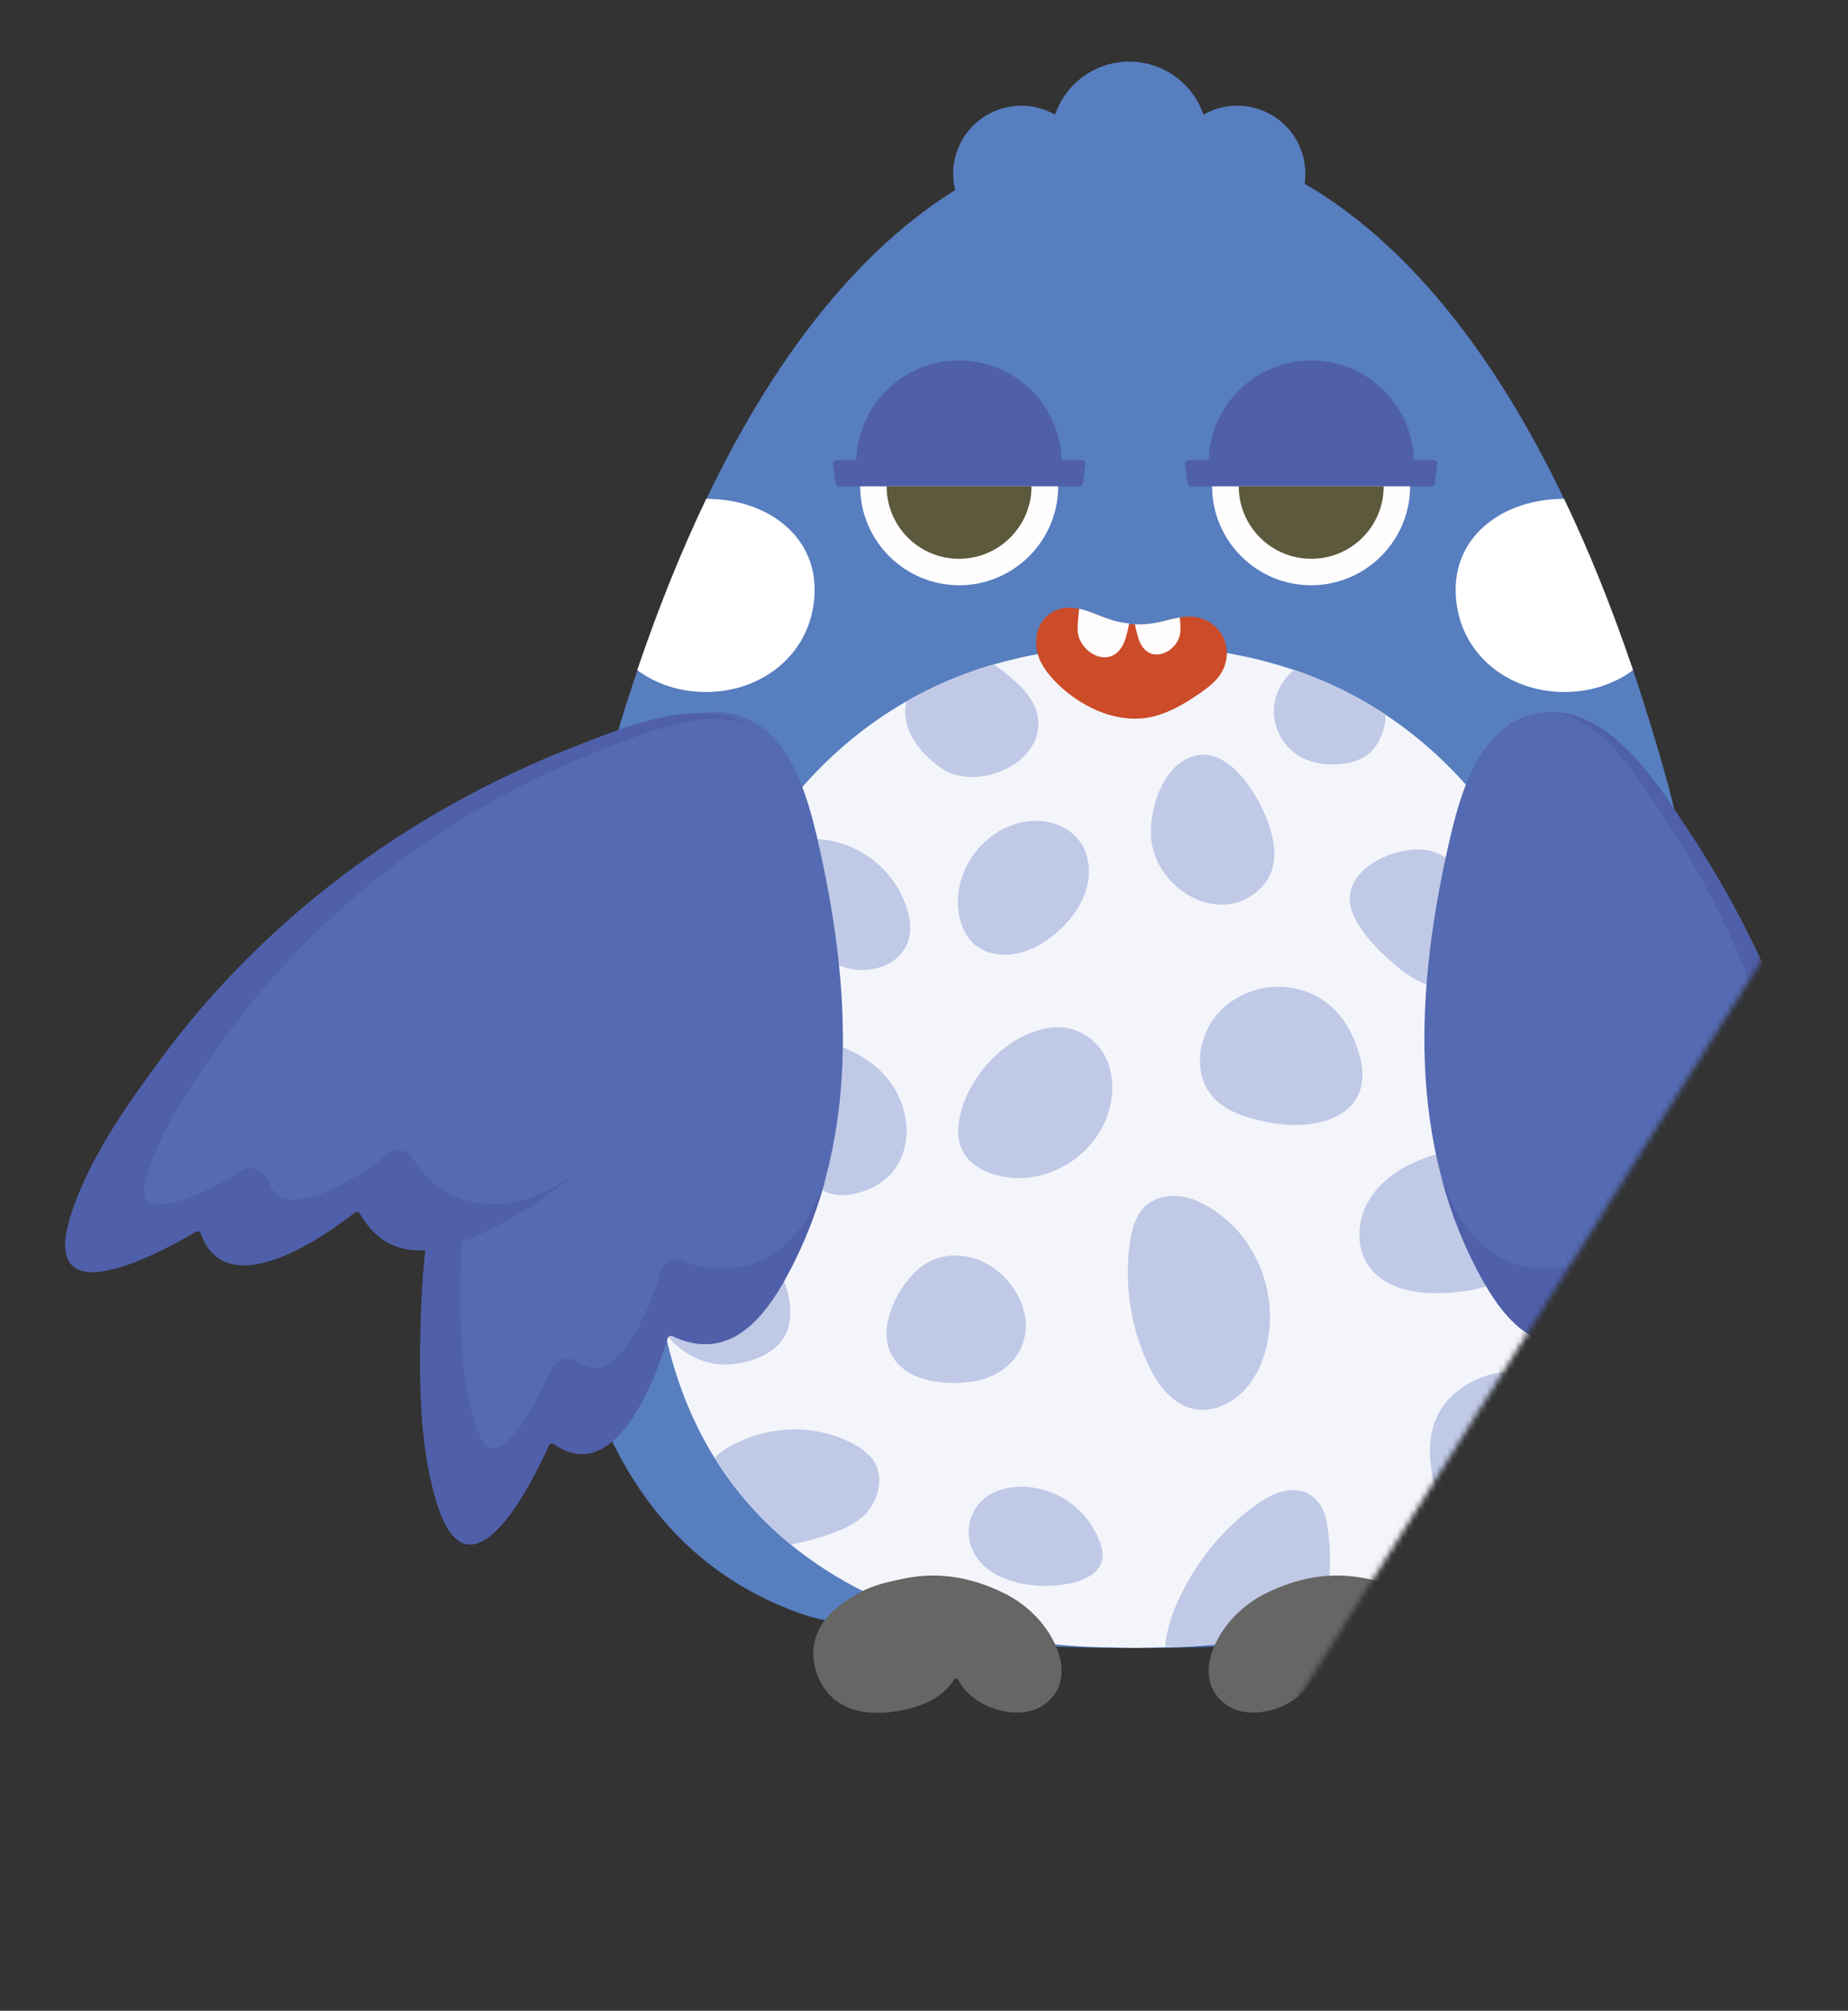 <svg width="330" height="359" viewBox="0 0 330 359" fill="none" xmlns="http://www.w3.org/2000/svg">
<rect x="0" y="0" width="330" height="359" fill="#333333" stroke="none"/>
<mask id="mask0_1092_17416" style="mask-type:alpha" maskUnits="userSpaceOnUse" x="0" y="0" width="330" height="359">
<path d="M330 0H0V358.059H197.331L330 146.993V0Z" fill="#D9D9D9"/>
</mask>
<g mask="url(#mask0_1092_17416)">
<path d="M297.824 139.929C269.71 38.246 224.451 25.898 208.503 24.796C202.862 23.883 196.936 24.796 196.936 24.796C180.989 25.867 135.729 38.246 107.616 139.929C107.616 139.929 72.726 265.015 144.397 288.577C144.397 288.577 165.167 294.247 202.736 294.247C240.305 294.247 261.075 288.577 261.075 288.577C332.745 265.015 297.824 139.929 297.824 139.929Z" fill="#577EBF"/>
<path d="M288.716 217.041C288.716 217.041 288.401 115.233 202.705 115.233C117.009 115.233 116.693 217.041 116.693 217.041C116.693 288.735 180.958 294.027 198.387 294.121L202.705 294.216L206.991 294.121C224.42 294.027 288.716 288.798 288.716 217.041Z" fill="#F3F5FB"/>
<path d="M282.348 251.438C281.056 249.328 279.134 247.532 276.549 246.272C271.979 244.036 266.369 244.571 262.051 247.123C251.587 253.328 255.369 265.771 259.971 274.622C260.538 275.693 261.169 276.701 261.862 277.552C270.12 271.378 277.463 262.936 282.348 251.438Z" fill="#C0C9E6"/>
<path d="M138.598 157.128C139.039 159.9 140.584 162.861 141.907 164.814C143.704 167.428 145.752 169.98 148.463 171.649C154.609 175.398 163.938 172.09 162.362 163.869C161.448 159.112 158.328 154.86 154.168 152.34C150.827 150.324 145.658 148.906 141.876 150.513C138.85 151.804 138.188 154.387 138.598 157.128Z" fill="#C0C9E6"/>
<path d="M183.1 146.701C187.481 146.008 192.272 147.804 193.879 152.214C194.888 155.017 194.478 158.199 193.154 160.876C191.673 163.9 189.12 166.483 186.315 168.279C180.705 171.87 173.078 171.397 171.376 163.9C169.611 156.088 175.347 147.961 183.1 146.701Z" fill="#C0C9E6"/>
<path d="M213.453 134.92C207.37 136.401 204.754 145.473 205.731 150.859C207.275 159.175 217.991 165.349 224.957 158.734C229.337 154.608 227.383 148.119 224.957 143.488C222.908 139.582 218.685 133.66 213.453 134.92Z" fill="#C0C9E6"/>
<path d="M241.692 157.694C241.125 158.828 240.873 160.12 241.125 161.537C241.882 165.79 246.861 170.515 250.139 173.098C254.142 176.279 259.185 177.98 263.849 175.051C266.497 173.381 268.293 170.263 268.01 167.144C267.631 162.829 263.66 157.852 260.634 154.954C258.932 153.347 256.821 152.056 254.52 151.741C250.36 151.174 243.773 153.505 241.692 157.694Z" fill="#C0C9E6"/>
<path d="M233.844 177.287C228.676 175.114 222.498 176.153 218.306 180.091C214.24 183.871 212.633 191.116 216.415 195.652C218.023 197.573 220.386 198.739 222.782 199.463C227.604 200.975 234.002 201.668 238.635 199.306C240.022 198.613 241.283 197.605 242.102 196.313C243.457 194.171 243.552 191.399 242.921 188.942C241.818 184.753 239.801 180.878 236.082 178.453C235.389 178.012 234.632 177.602 233.844 177.287Z" fill="#C0C9E6"/>
<path d="M185.905 183.808C189.562 182.832 193.249 183.524 196.18 186.863C198.008 188.974 198.702 191.872 198.607 194.644C198.26 204.661 188.08 212.221 178.341 209.921C175.599 209.26 172.857 207.716 171.723 205.133C170.809 203.086 171.029 200.692 171.597 198.55C173.393 191.903 179.129 185.604 185.905 183.808Z" fill="#C0C9E6"/>
<path d="M136.548 188.848C136.99 188.281 137.525 187.808 138.124 187.399C143.671 183.65 151.929 186.611 156.53 190.549C164.473 197.353 164.032 210.961 152.244 213.197C150.7 213.481 149.061 213.481 147.611 212.882C145.342 211.937 143.892 209.764 142.883 207.527C141.906 205.291 141.244 202.897 139.952 200.85C138.219 198.078 135.225 195.715 135.225 192.439C135.225 191.116 135.76 189.888 136.548 188.848Z" fill="#C0C9E6"/>
<path d="M170.934 224.16C171.596 224.191 172.258 224.254 172.951 224.411C180.421 225.955 186.315 235.468 181.335 242.335C179.507 244.855 176.418 246.304 173.298 246.714C168.381 247.375 161.29 246.588 158.989 241.422C156.909 236.759 159.998 230.491 163.37 227.152C165.45 225.073 168.129 224.065 170.934 224.16Z" fill="#C0C9E6"/>
<path d="M218.337 250.935C218.463 250.872 218.589 250.84 218.715 250.777C221.835 249.297 224.105 246.336 225.334 243.091C229.463 232.318 224.514 219.12 213.704 214.395C210.332 212.914 205.762 213.166 203.555 216.474C202.452 218.143 202.011 220.159 201.727 222.144C200.687 229.924 202.106 238.02 205.698 244.981C208.283 249.864 212.758 253.329 218.337 250.935Z" fill="#C0C9E6"/>
<path d="M263.156 204.692C259.909 204.881 256.569 205.921 253.606 207.086C249.824 208.567 246.294 211.024 244.308 214.552C242.291 218.08 242.102 222.773 244.434 226.081C247.366 230.207 253.102 231.121 258.145 230.837C263.629 230.554 269.396 229.136 273.273 225.23C278.473 219.97 277.717 211.717 272.012 207.212C269.365 205.133 266.308 204.503 263.156 204.692Z" fill="#C0C9E6"/>
<path d="M196.716 276.292C196.937 277.111 197 277.962 196.748 278.781C196.181 280.765 194.1 281.868 192.115 282.435C186.253 284.073 176.545 283.065 173.677 276.765C172.637 274.497 172.763 271.756 174.024 269.614C176.23 265.771 181.115 264.921 185.149 265.708C190.318 266.716 194.447 270.244 196.338 275.158C196.496 275.505 196.622 275.883 196.716 276.292Z" fill="#C0C9E6"/>
<path d="M232.015 135.014C235.356 136.999 241.438 137.125 244.496 134.51C246.324 132.967 247.364 130.195 247.458 127.58C242.605 124.367 237.184 121.658 231.132 119.579C228.926 121.312 227.539 124.021 227.476 126.824C227.413 130.1 229.21 133.345 232.015 135.014Z" fill="#C0C9E6"/>
<path d="M168.193 137.22C173.772 141 184.267 137.282 185.339 130.352C185.906 126.573 183.637 123.706 180.958 121.375C180.769 121.186 180.548 121.029 180.359 120.84C179.445 120.052 178.436 119.296 177.396 118.603C171.692 120.273 166.554 122.509 161.858 125.186C160.724 129.974 164.159 134.479 168.193 137.22Z" fill="#C0C9E6"/>
<path d="M154.86 259.502C154.041 258.746 153.095 258.148 152.118 257.644C144.995 253.927 135.855 254.557 129.173 258.967C128.606 259.345 128.102 259.754 127.629 260.258C131.506 266.495 136.17 271.598 141.276 275.756C143.829 275.252 146.382 274.559 148.84 273.646C150.952 272.858 153.095 271.882 154.639 270.212C156.94 267.755 157.98 263.44 155.837 260.573C155.522 260.164 155.207 259.817 154.86 259.502Z" fill="#C0C9E6"/>
<path d="M235.735 290.026C237.626 284.325 237.91 278.15 236.996 272.134C236.365 268.102 233.655 265.299 229.337 266.212C227.257 266.653 225.429 267.818 223.727 269.078C218.81 272.764 214.744 277.521 211.813 282.907C211.057 284.325 210.363 285.742 209.764 287.222C208.913 289.333 208.252 291.695 208.062 294.026C214.019 293.963 224.389 293.239 235.735 290.026Z" fill="#C0C9E6"/>
<path d="M132.326 215.749C130.34 213.323 126.306 208.85 122.398 208.22C120.034 207.842 118.3 209.102 117.008 211.024C116.725 214.772 116.725 216.977 116.725 216.977C116.725 224.821 117.481 231.877 118.899 238.208C122.335 242.429 127.409 244.823 133.744 242.996C148.179 238.838 137.999 222.773 132.326 215.749Z" fill="#C0C9E6"/>
<path d="M189.877 82.157C189.719 82.157 189.562 82.031 189.562 81.843C189.12 72.109 181.084 64.36 171.25 64.36C161.417 64.36 153.38 72.109 152.938 81.843C152.938 82 152.781 82.157 152.623 82.157H149.377C148.999 82.157 148.715 82.504 148.747 82.882L149.219 86.316C149.251 86.63 149.534 86.851 149.85 86.851H153.411H189.152H192.713C193.029 86.851 193.281 86.63 193.344 86.316L193.817 82.882C193.88 82.504 193.564 82.157 193.186 82.157H189.877Z" fill="#4F5FAA"/>
<path d="M184.203 86.82H158.327H153.6C153.6 96.553 161.542 104.491 171.281 104.491C181.02 104.491 188.962 96.553 188.962 86.82H184.203Z" fill="#FFFDFE"/>
<path d="M171.248 99.766C178.403 99.766 184.202 93.97 184.202 86.82H158.326C158.326 93.97 164.094 99.766 171.248 99.766Z" fill="#5D593C"/>
<path d="M215.531 82.157C215.689 82.157 215.847 82.031 215.847 81.843C216.288 72.109 224.325 64.36 234.158 64.36C243.992 64.36 252.029 72.109 252.47 81.843C252.47 82 252.628 82.157 252.785 82.157H256.031C256.41 82.157 256.693 82.504 256.662 82.882L256.189 86.316C256.158 86.63 255.874 86.851 255.559 86.851H251.997H216.288H212.726C212.411 86.851 212.159 86.63 212.096 86.316L211.623 82.882C211.56 82.504 211.875 82.157 212.254 82.157H215.531Z" fill="#4F5FAA"/>
<path d="M221.204 86.82H247.08H251.808C251.808 96.553 243.866 104.491 234.127 104.491C224.388 104.491 216.445 96.553 216.445 86.82H221.204Z" fill="#FFFDFE"/>
<path d="M234.159 99.766C227.004 99.766 221.205 93.97 221.205 86.82H247.081C247.112 93.97 241.313 99.766 234.159 99.766Z" fill="#5D593C"/>
<path d="M145.468 105.279C145.468 95.388 136.801 89.088 126.116 89.056C121.861 97.971 117.701 108.114 113.793 119.643C117.134 122.131 121.389 123.549 126.053 123.549C136.769 123.549 145.468 115.989 145.468 105.279Z" fill="white"/>
<path d="M259.939 105.279C259.939 115.989 268.638 123.549 279.354 123.549C283.987 123.549 288.274 122.131 291.615 119.643C287.706 108.114 283.578 97.971 279.291 89.056C268.607 89.088 259.939 95.388 259.939 105.279Z" fill="white"/>
<path d="M286.194 130.226C283.169 128.179 279.828 126.95 276.14 127.171C265.109 127.801 261.169 140.149 259.058 149.126C252.786 175.87 251.021 204.22 265.014 228.947C269.364 236.602 275.573 242.902 284.807 238.523C285.154 238.366 285.564 238.555 285.69 238.901C286.982 243.28 294.294 265.991 305.956 257.801C306.271 257.581 306.744 257.675 306.901 258.053C308.95 262.684 320.611 287.6 326.726 268.795C330.004 258.715 330.004 246.65 329.751 236.224C329.058 205.07 318.941 174.767 301.858 148.811C298.013 143.047 292.844 134.699 286.194 130.226Z" fill="#546AB2"/>
<path d="M280.394 225.955C281.119 225.766 281.844 225.514 282.6 225.136C283.01 224.947 283.483 224.821 283.924 224.821C285.279 224.821 286.509 225.734 286.887 227.057C287.391 228.79 288.809 233.295 291.079 237.358C292.497 239.941 295.397 244.288 298.58 244.288C299.557 244.288 300.628 243.878 301.732 243.122C302.267 242.744 302.866 242.556 303.528 242.556C304.757 242.556 305.86 243.28 306.365 244.414C307.027 245.926 308.855 249.863 311.124 253.391C314.78 259.061 316.828 258.557 317.049 258.557C317.774 258.557 318.877 257.801 319.917 254.557C322.785 245.705 322.817 234.838 322.596 225.325C321.997 197.668 313.235 170.231 297.256 146.008C297.004 145.63 296.72 145.22 296.468 144.811C293.222 139.865 288.778 133.093 283.546 129.565C281.214 127.99 278.944 127.202 276.644 127.171C280.111 127.076 283.294 128.305 286.193 130.226C292.844 134.668 298.013 143.016 301.826 148.843C318.94 174.799 329.057 205.102 329.719 236.256C329.94 246.682 329.94 258.746 326.693 268.826C320.579 287.632 308.949 262.747 306.869 258.085C306.711 257.707 306.239 257.613 305.923 257.833C294.262 266.055 286.95 243.343 285.658 238.933C285.563 238.555 285.122 238.366 284.775 238.555C275.541 242.933 269.332 236.633 264.982 228.979C261.578 222.962 259.12 216.725 257.418 210.362C264.509 231.184 280.394 225.955 280.394 225.955Z" fill="#4F5FAA"/>
<path d="M171.154 299.949C173.392 304.548 180.672 307.099 185.274 305.02C186.913 304.264 188.3 302.909 188.993 301.271C189.844 299.255 189.686 296.956 188.961 294.909C187.322 290.31 183.572 286.529 179.254 284.419C173.644 281.678 167.719 280.513 161.415 281.836C158.579 282.434 155.9 282.97 153.378 284.419C149.911 286.435 146.381 288.955 145.467 293.113C144.774 296.295 145.688 299.696 147.768 302.185C150.573 305.524 155.017 306.154 159.114 305.65C162.613 305.24 166.363 304.17 168.948 301.65C169.484 301.114 169.956 300.547 170.335 299.917C170.524 299.602 170.996 299.634 171.154 299.949Z" fill="#666664"/>
<path d="M234.252 299.949C232.014 304.548 224.734 307.099 220.132 305.02C218.493 304.264 217.107 302.909 216.413 301.271C215.562 299.255 215.72 296.956 216.445 294.909C218.084 290.31 221.834 286.529 226.152 284.419C231.762 281.678 237.688 280.513 243.991 281.836C246.828 282.434 249.507 282.97 252.028 284.419C255.495 286.435 259.025 288.955 259.939 293.113C260.632 296.295 259.718 299.696 257.638 302.185C254.833 305.524 250.389 306.154 246.292 305.65C242.793 305.24 239.043 304.17 236.458 301.65C235.923 301.114 235.45 300.547 235.072 299.917C234.883 299.602 234.41 299.634 234.252 299.949Z" fill="#666664"/>
<path d="M118.678 130.226C121.704 128.179 125.045 126.95 128.732 127.171C139.763 127.801 143.703 140.149 145.815 149.126C152.087 175.87 153.852 204.22 139.858 228.947C135.509 236.602 129.3 242.902 120.065 238.523C119.718 238.366 119.309 238.555 119.183 238.901C117.89 243.28 110.578 265.991 98.917 257.801C98.602 257.581 98.129 257.675 97.971 258.053C95.923 262.684 84.261 287.6 78.147 268.795C74.869 258.715 74.869 246.65 75.121 236.224C75.814 205.07 85.931 174.767 103.014 148.811C106.891 143.047 112.06 134.699 118.678 130.226Z" fill="#546AB2"/>
<path d="M124.477 225.955C123.752 225.766 123.027 225.514 122.271 225.136C121.861 224.947 121.388 224.821 120.947 224.821C119.592 224.821 118.363 225.734 117.984 227.057C117.48 228.79 116.062 233.294 113.793 237.358C112.374 239.941 109.475 244.288 106.291 244.288C105.314 244.288 104.243 243.878 103.14 243.122C102.604 242.744 102.005 242.555 101.343 242.555C100.114 242.555 99.011 243.28 98.507 244.414C97.845 245.926 96.017 249.863 93.747 253.391C90.091 259.061 88.043 258.557 87.822 258.557C87.097 258.557 85.994 257.801 84.954 254.557C82.086 245.705 82.055 234.838 82.275 225.325C82.874 197.668 91.636 170.231 107.615 146.008C107.867 145.63 108.151 145.22 108.403 144.811C111.649 139.865 116.093 133.093 121.325 129.565C123.658 127.99 125.927 127.202 128.228 127.171C124.761 127.076 121.577 128.305 118.678 130.226C112.028 134.668 106.859 143.015 103.045 148.843C85.931 174.799 75.814 205.102 75.152 236.255C74.931 246.682 74.931 258.746 78.178 268.826C84.292 287.632 95.922 262.747 98.002 258.085C98.16 257.707 98.633 257.612 98.948 257.833C110.609 266.054 117.921 243.343 119.214 238.933C119.308 238.555 119.749 238.366 120.096 238.555C129.331 242.933 135.54 236.633 139.889 228.979C143.293 222.962 145.751 216.725 147.453 210.362C140.393 231.184 124.477 225.955 124.477 225.955Z" fill="#4F5FAA"/>
<path d="M125.59 127.336C129.244 127.405 132.682 128.325 135.569 130.63C144.221 137.498 140.321 149.858 136.87 158.412C126.576 183.88 111.672 208.066 85.978 220.215C78.01 223.966 69.303 225.538 64.281 216.641C64.088 216.313 63.644 216.231 63.341 216.442C59.761 219.276 40.69 233.626 35.881 220.216C35.751 219.854 35.31 219.659 34.963 219.877C30.619 222.482 6.722 236.129 12.568 217.238C15.701 207.112 22.658 197.252 28.875 188.877C47.405 163.815 73.146 144.877 102.073 133.503C108.565 131.025 117.602 127.18 125.59 127.336Z" fill="#546AB2"/>
<path d="M75.133 208.911C74.65 208.339 74.203 207.716 73.802 206.971C73.576 206.581 73.263 206.205 72.902 205.951C71.795 205.171 70.264 205.21 69.192 206.073C67.781 207.199 64.024 210.063 59.827 212.078C57.178 213.372 52.302 215.255 49.701 213.422C48.902 212.859 48.263 211.907 47.797 210.654C47.578 210.037 47.197 209.538 46.656 209.156C45.652 208.449 44.333 208.405 43.267 209.042C41.854 209.896 38.09 212.062 34.201 213.638C27.944 216.167 26.56 214.575 26.38 214.448C25.788 214.031 25.322 212.778 26.343 209.527C29.104 200.641 35.344 191.741 41.01 184.093C57.447 161.834 80.428 144.456 107.454 133.86C107.878 133.696 108.346 133.525 108.788 133.336C114.293 131.163 121.83 128.187 128.139 128.317C130.953 128.373 133.262 129.036 135.16 130.335C132.382 128.261 129.072 127.432 125.594 127.333C117.599 127.133 108.562 130.979 102.085 133.546C73.133 144.904 47.392 163.844 28.887 188.925C22.694 197.319 15.737 207.18 12.578 217.287C6.73 236.178 30.583 222.537 34.971 219.925C35.318 219.707 35.759 219.902 35.889 220.263C40.678 233.698 59.749 219.347 63.348 216.487C63.644 216.232 64.113 216.332 64.287 216.686C69.309 225.583 78.015 224.009 85.983 220.258C92.234 217.301 97.84 213.619 102.9 209.399C85.124 222.35 75.133 208.911 75.133 208.911Z" fill="#4F5FAA"/>
<path d="M220.945 18.868C218.824 18.863 216.739 19.416 214.9 20.471C213.956 17.709 212.172 15.31 209.797 13.612C207.421 11.914 204.574 11 201.653 11C198.732 11 195.885 11.914 193.509 13.612C191.134 15.31 189.349 17.709 188.406 20.471C186.283 19.26 183.844 18.715 181.407 18.909C178.97 19.103 176.648 20.027 174.743 21.559C172.839 23.091 171.441 25.162 170.731 27.5C170.021 29.838 170.033 32.336 170.764 34.667C171.496 36.999 172.913 39.056 174.831 40.571C176.75 42.086 179.08 42.987 181.519 43.159C183.958 43.33 186.392 42.764 188.503 41.532C190.615 40.301 192.307 38.462 193.357 36.256C195.761 38.026 198.668 38.981 201.653 38.981C204.638 38.981 207.545 38.026 209.948 36.256C210.884 38.221 212.33 39.899 214.135 41.115C215.94 42.331 218.039 43.041 220.212 43.171C222.385 43.3 224.554 42.845 226.491 41.852C228.428 40.858 230.063 39.364 231.225 37.524C232.388 35.684 233.035 33.567 233.1 31.392C233.165 29.217 232.645 27.064 231.593 25.159C230.542 23.253 228.999 21.664 227.124 20.558C225.25 19.451 223.112 18.868 220.935 18.868H220.945Z" fill="#577EBF"/>
<path d="M193.581 108.932C191.5 108.334 189.42 108.176 187.466 109.594C184.85 111.452 184.472 115.012 185.67 117.784C186.237 119.075 187.088 120.209 188.033 121.249C192.32 125.911 199.191 129.407 205.652 127.99C206.282 127.864 206.912 127.675 207.511 127.454C209.907 126.604 212.113 125.249 214.225 123.8C215.737 122.729 217.282 121.595 218.196 119.957C219.047 118.445 219.33 116.587 218.858 114.917C218.416 113.248 217.25 111.736 215.706 110.917C212.901 109.405 210.253 110.287 207.417 111.011C204.423 111.767 201.239 111.641 198.308 110.665C196.795 110.129 195.188 109.373 193.581 108.932Z" fill="#CC4B28"/>
<path d="M207.795 116.618C208.898 116.209 209.875 115.327 210.38 114.256C210.947 113.09 210.821 111.988 210.726 110.728C210.726 110.696 210.695 110.507 210.695 110.224C209.623 110.413 208.552 110.696 207.417 110.98C205.873 111.358 204.265 111.515 202.689 111.452C202.752 112.24 203.225 113.72 203.288 113.972C203.635 115.138 204.391 116.303 205.589 116.713C206.314 116.933 207.102 116.87 207.795 116.618Z" fill="#FFFCFD"/>
<path d="M198.308 110.633C196.764 110.129 195.156 109.373 193.549 108.901C193.265 108.806 192.981 108.743 192.698 108.68C192.603 109.436 192.54 110.318 192.54 110.413C192.414 111.83 192.257 113.09 192.918 114.413C193.517 115.61 194.589 116.618 195.85 117.091C196.638 117.374 197.52 117.469 198.339 117.185C199.726 116.713 200.546 115.39 200.955 114.067C201.05 113.783 201.523 112.208 201.617 111.295C200.514 111.232 199.38 110.98 198.308 110.633Z" fill="#FFFCFD"/>
</g>
</svg>
